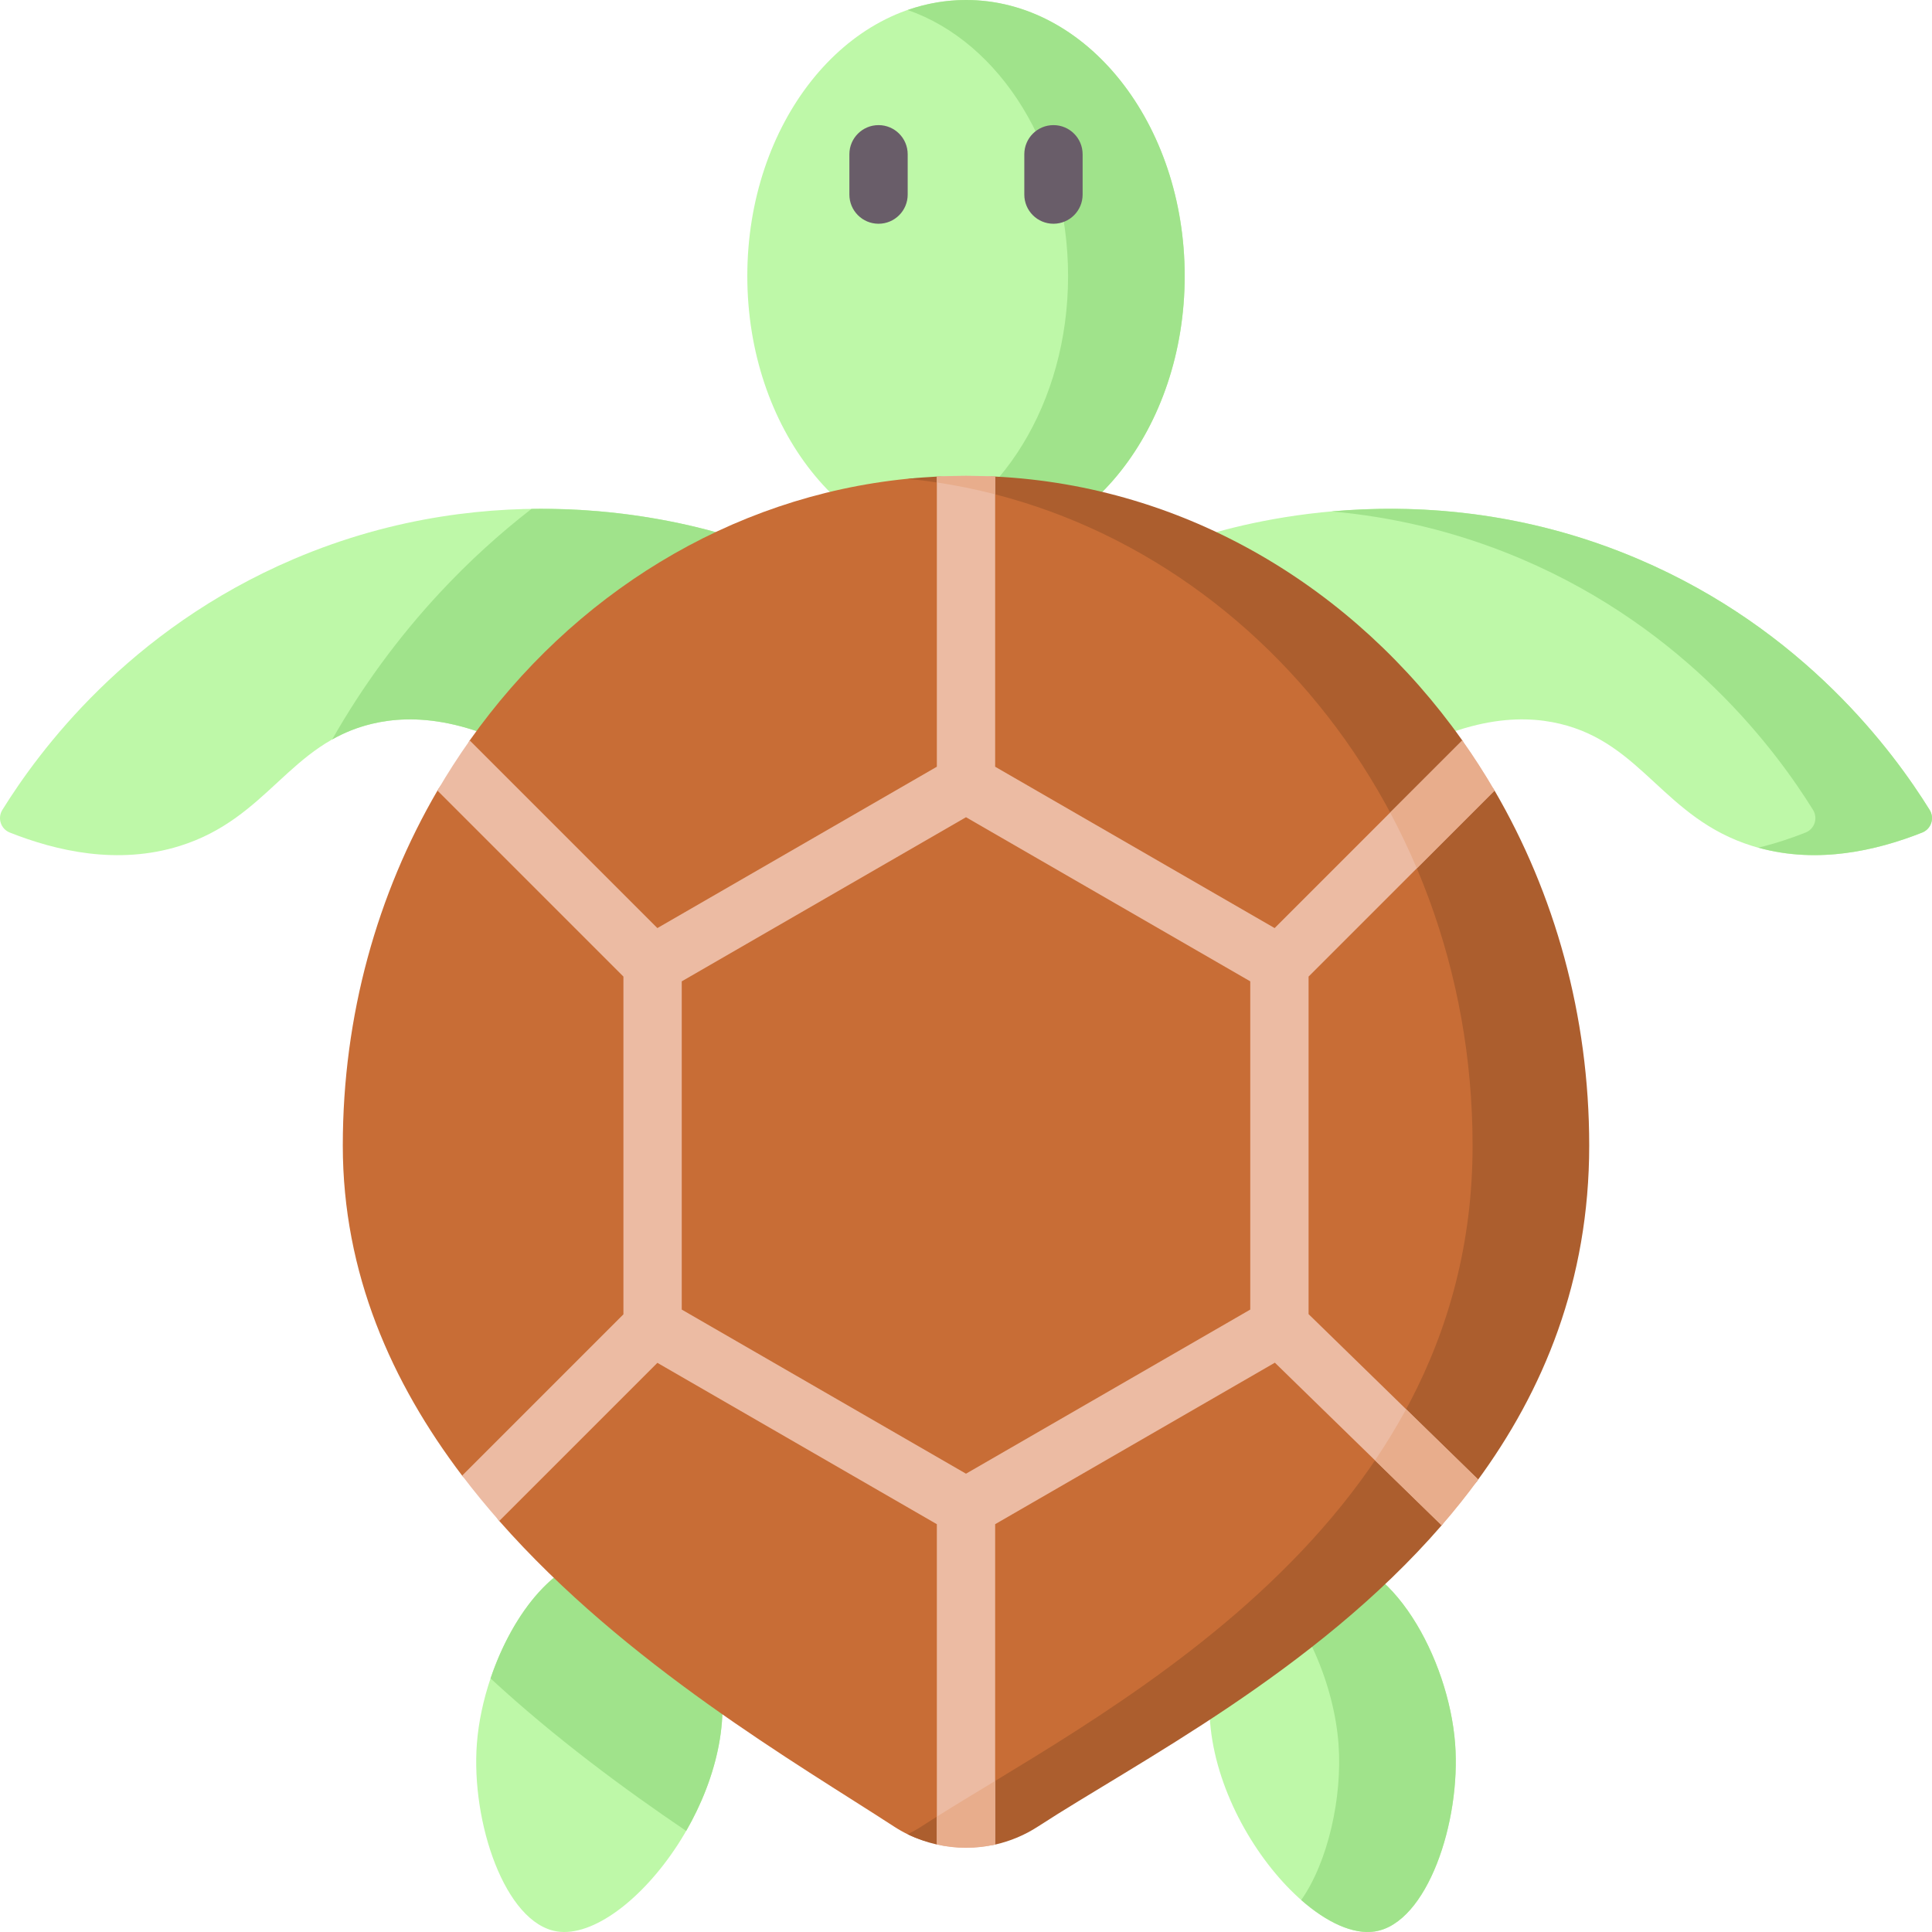 <svg id="Capa_1" enable-background="new 0 0 512 512" height="512" viewBox="0 0 512 512" width="512" xmlns="http://www.w3.org/2000/svg"><g><path d="m2.593 220.633c-2.385-.945-3.324-3.819-1.97-5.998 9.522-15.322 33.234-47.749 77.285-66.509 53.92-22.963 102.172-10.059 115.354-6.059-14.874 20.976-29.748 41.952-44.622 62.928-23.168-15.23-39.369-15.719-49.999-13.196-21.97 5.215-27.545 25.056-50.992 32.384-16.417 5.129-32.698 1.345-45.056-3.55z" fill="#bef8a8"/><path d="m509.407 220.633c2.385-.945 3.324-3.819 1.97-5.998-9.522-15.322-33.234-47.749-77.285-66.509-53.92-22.963-102.172-10.059-115.354-6.059 14.874 20.976 29.748 41.952 44.622 62.928 23.168-15.23 39.369-15.719 49.999-13.196 21.97 5.215 27.545 25.056 50.992 32.384 16.417 5.129 32.698 1.345 45.056-3.55z" fill="#bef8a8"/><g><path d="m511.376 214.634c-9.522-15.322-33.234-47.749-77.285-66.509-30.726-13.086-59.6-14.519-81.204-12.595 15.46 1.386 32.567 5.043 50.299 12.595 44.051 18.76 67.763 51.187 77.285 66.509 1.354 2.179.415 5.053-1.97 5.998-3.836 1.519-8.05 2.931-12.529 4.003 15.863 4.401 31.483.731 43.434-4.003 2.386-.944 3.325-3.819 1.97-5.998z" fill="#a0e38b"/></g><ellipse cx="256" cy="73.157" fill="#bef8a8" rx="57.955" ry="73.157"/><path d="m256 0c-5.354 0-10.531.936-15.453 2.65 24.503 8.539 42.503 36.861 42.503 70.507 0 33.645-18 61.967-42.503 70.506 4.921 1.715 10.099 2.65 15.453 2.65 32.008 0 57.955-32.754 57.955-73.156 0-40.403-25.947-73.157-57.955-73.157z" fill="#a0e38b"/><g><path d="m322.563 438.838c-10.63 32.828 22.747 76.015 41.817 73.014 13.819-2.175 22.823-29.027 21.241-49.782-1.717-22.527-16.843-50.184-35.18-49.783-12.932.283-23.958 14.445-27.878 26.551z" fill="#bef8a8"/><path d="m385.621 462.069c-1.717-22.527-16.843-50.184-35.18-49.783-5.518.121-10.687 2.774-15.107 6.71 10.615 9.52 18.196 27.517 19.381 43.072 1.088 14.271-2.829 31.425-9.875 41.457 6.749 5.936 13.794 9.23 19.54 8.325 13.82-2.173 22.823-29.025 21.241-49.781z" fill="#a0e38b"/><path d="m189.437 438.838c10.63 32.828-22.747 76.015-41.817 73.014-13.819-2.175-22.823-29.027-21.241-49.782 1.717-22.527 16.843-50.184 35.18-49.783 12.932.283 23.958 14.445 27.878 26.551z" fill="#bef8a8"/></g><g><g><path d="m279.179 59.295c-4.267 0-7.726-3.459-7.726-7.726v-10.685c0-4.268 3.459-7.726 7.726-7.726s7.726 3.459 7.726 7.726v10.684c0 4.268-3.459 7.727-7.726 7.727z" fill="#695d69"/></g><g><path d="m232.821 59.295c-4.267 0-7.726-3.459-7.726-7.726v-10.685c0-4.268 3.459-7.726 7.726-7.726s7.726 3.459 7.726 7.726v10.684c0 4.268-3.459 7.727-7.726 7.727z" fill="#695d69"/></g></g><g><path d="m116.592 157.036c-11.064 11.889-20.611 24.958-28.561 38.927 3.13-1.765 6.594-3.211 10.611-4.164 10.63-2.523 26.831-2.034 49.999 13.196 14.874-20.976 29.748-41.952 44.622-62.929-7.627-2.314-27.006-7.596-52.417-7.201-8.549 6.622-16.665 14.015-24.254 22.171z" fill="#a0e38b"/><path d="m161.558 412.287c-13.77-.301-25.728 15.22-31.558 32.51 17.138 15.824 35.405 29.284 51.84 40.418 8.06-13.982 12.487-31.274 7.596-46.377-3.919-12.107-14.945-26.268-27.878-26.551z" fill="#a0e38b"/><path d="m415.369 303.559c0 104.219-96.929 150.086-140.401 178.364-10.434 6.787-23.445 9.586-34.43 4.18-1.243-.612-2.459-1.302-3.64-2.07-25.425-16.539-71.07-42.888-104.586-80.962-1.971-2.24-1.476-6.521-3.357-8.842-1.38-1.703-5.159-1.426-6.483-3.173-18.663-24.608-31.627-53.619-31.627-87.464 0-34.553 9.188-66.799 25.081-94.072 1.978-3.394 4.784-4.064 6.965-7.298.754-1.119.795-4.875 1.573-5.974 27.237-38.486 68.765-64.656 116.083-69.375 5.088-.507 10.816.346 16.028.346 91.212-.001 158.794 78.317 158.794 176.34z" fill="#c86d36"/><path d="m256 126.933c-2.59 0-5.166-.761-7.726-.631-2.591.131-5.167.327-7.726.583 83.966 8.375 149.703 84.284 149.703 176.706 0 104.219-102.581 152.164-146.053 180.441-1.182.769-2.406 1.439-3.65 2.051 2.485 1.223 5.08 2.135 7.728 2.735 2.088.473 4.2-2.647 6.327-2.56 3.053.124 6.128 3.249 9.125 2.574 3.977-.895 7.832-2.495 11.375-4.8 26.028-16.931 73.247-40.912 106.95-79.802 1.272-1.468.8-5.088 2.032-6.599 1.903-2.334 5.48-2.588 7.275-5.027 17.675-24.013 29.797-53.189 29.797-89.014 0-34.552-9.188-66.799-25.081-94.071-1.584-2.717-5.268-2.682-6.982-5.298-1.171-1.788-.339-6.254-1.569-7.993-28.711-40.557-73.294-67.433-123.797-69.932-2.562-.127-5.138.637-7.728.637z" fill="#ac5e2e"/><path d="m382.046 404.224c3.375-3.894 6.616-7.936 9.686-12.138l-44.948-43.831v-89.45l49.281-49.28c-2.666-4.574-5.519-9.009-8.55-13.291-.047.045-.098.085-.145.131l-49.584 49.584-74.06-42.758v-76.887c-2.561-.127-5.136-.199-7.726-.199s-5.165.072-7.726.199v76.887l-74.06 42.758-49.584-49.584c-.047-.046-.097-.086-.145-.131-3.031 4.282-5.884 8.716-8.55 13.29l49.281 49.281v89.506l-42.738 42.738c3.131 4.128 6.423 8.131 9.84 12.014l41.896-41.896 74.06 42.759v84.9c5.086 1.149 10.367 1.149 15.453 0v-84.9l74.127-42.798zm-50.715-57.173-75.331 43.493-75.331-43.493v-86.986l75.331-43.492 75.331 43.492z" fill="#ecbba3"/><g fill="#e8ad8c"><path d="m248.274 481.428v7.372c5.087 1.154 10.366 1.159 15.453.014v-16.847c-5.582 3.382-10.788 6.526-15.453 9.461z"/><path d="m391.732 392.086-19.102-18.628c-2.537 4.684-5.292 9.199-8.237 13.551l17.654 17.215c3.374-3.895 6.616-7.936 9.685-12.138z"/><path d="m375.472 230.118 20.593-20.593c-2.666-4.574-5.519-9.009-8.55-13.291-.047.045-.098.085-.145.131l-18.967 18.967c2.562 4.793 4.924 9.725 7.069 14.786z"/><path d="m263.726 131.002v-4.697c-2.561-.127-5.136-.199-7.726-.199s-5.166.068-7.726.198v.002 1.549c5.233.789 10.388 1.842 15.452 3.147z"/></g></g></g></svg>